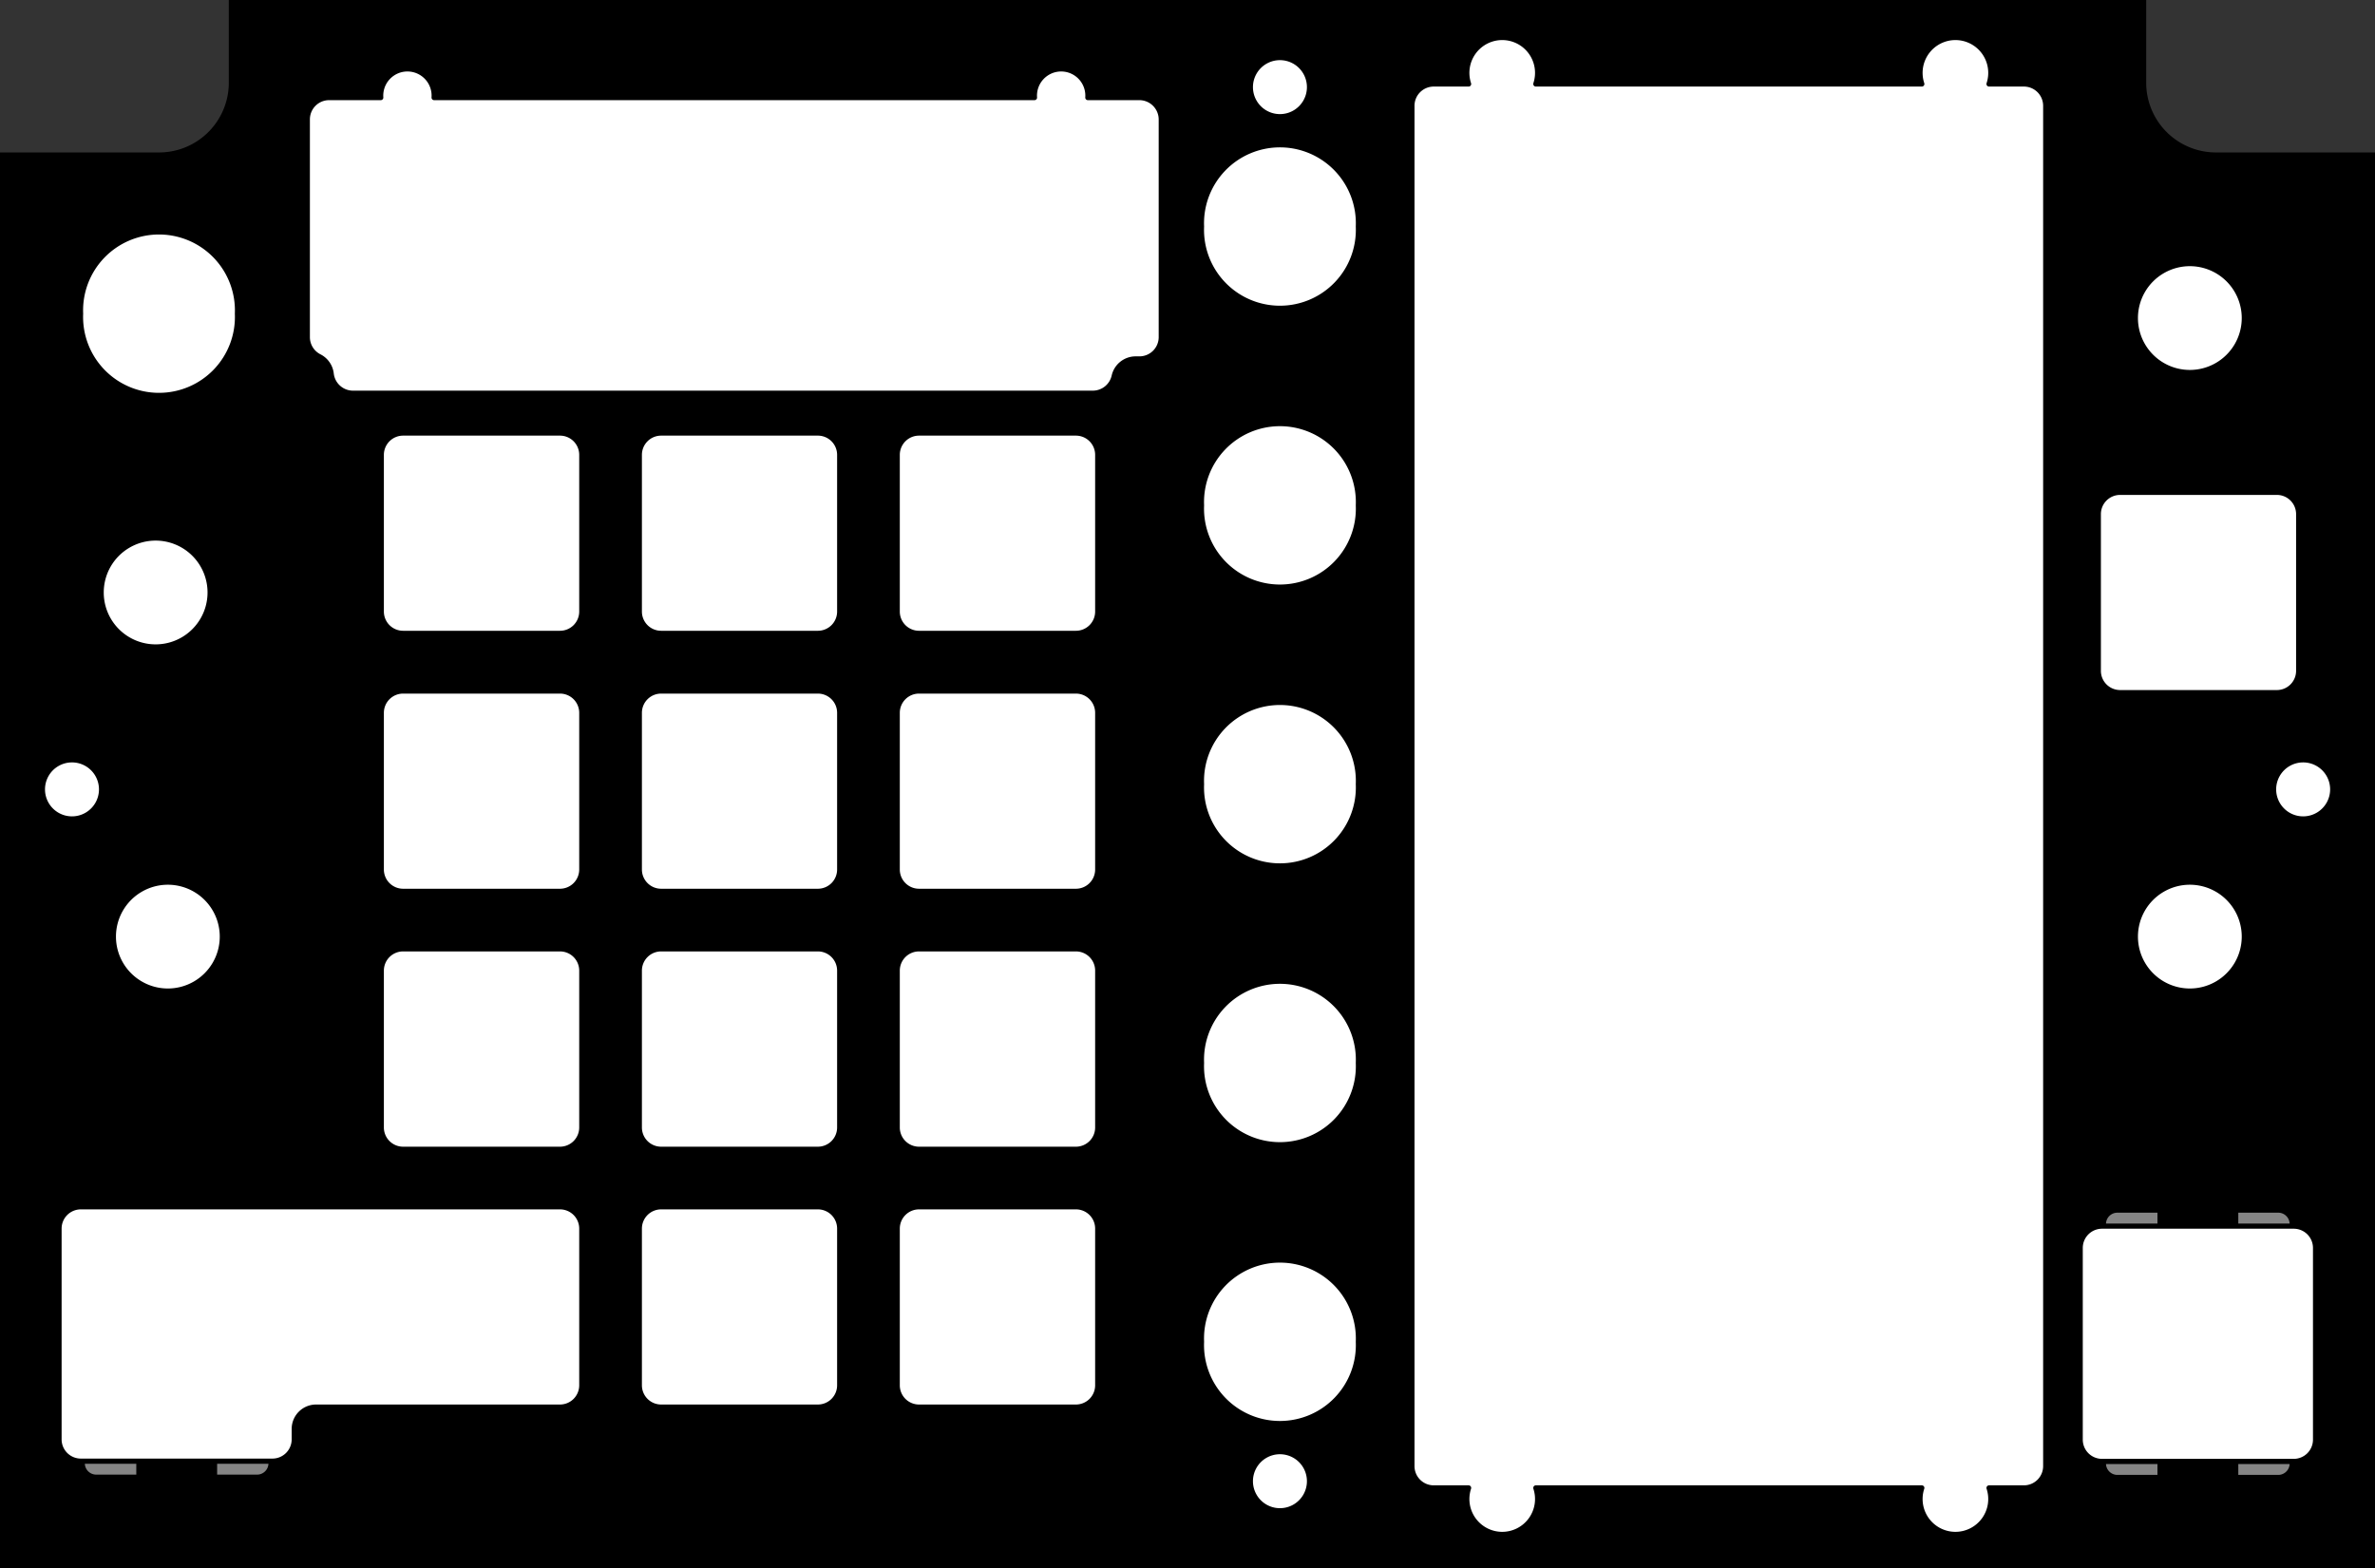 <?xml version="1.0" encoding="utf-8"?>
<!-- Generator: Fusion 360, Shaper Origin Export Add-In, Version 1.6.10  -->
<svg xmlns="http://www.w3.org/2000/svg" xmlns:xlink="http://www.w3.org/1999/xlink" xmlns:shaper="http://www.shapertools.com/namespaces/shaper" shaper:fusionaddin="version:1.6.10" width="17.304cm" height="11.43cm" version="1.1" x="0cm" y="0cm" viewBox="0 0 17.304 11.43" enable-background="new 0 0 17.304 11.43" xml:space="preserve"><rect x="0" y="0" width="17.304" height="11.43" fill="#333333" stroke="none"/><path d="M7.493,4.604 A0.508,0.508 270 0,0 6.985,5.112 L6.985,5.715 -6.985,5.715 -6.985,5.112 A0.508,0.508 0 0,0 -7.493,4.604 L-8.652,4.604 -8.652,-5.715 8.652,-5.715 8.652,4.604 7.493,4.604z" transform="matrix(1,0,0,-1,8.652,5.715)" fill="rgb(0,0,0)" shaper:cutDepth="0.0047625" stroke-linecap="round" stroke-linejoin="round" /><path d="M7.656,-3.123 L7.948,-3.123 A0.083,0.083 90 0,0 8.03,-3.205 L8.03,-3.221 7.656,-3.221 7.656,-3.123z" transform="matrix(1,0,0,-1,8.652,5.715)" fill="rgb(133,133,133)" fill-rule="nonzero" shaper:cutDepth="0.0015875" stroke-linecap="round" stroke-linejoin="round" /><path d="M6.692,-3.205 A0.083,0.083 180 0,0 6.775,-3.123 L7.067,-3.123 7.067,-3.221 6.692,-3.221 6.692,-3.205z" transform="matrix(1,0,0,-1,8.652,5.715)" fill="rgb(133,133,133)" fill-rule="nonzero" shaper:cutDepth="0.0015875" stroke-linecap="round" stroke-linejoin="round" /><path d="M7.067,-5.034 L6.775,-5.034 A0.083,0.083 270 0,0 6.692,-4.952 L6.692,-4.936 7.067,-4.936 7.067,-5.034z" transform="matrix(1,0,0,-1,8.652,5.715)" fill="rgb(133,133,133)" fill-rule="nonzero" shaper:cutDepth="0.0015875" stroke-linecap="round" stroke-linejoin="round" /><path d="M8.03,-4.952 A0.083,0.083 0 0,0 7.948,-5.034 L7.656,-5.034 7.656,-4.936 8.03,-4.936 8.03,-4.952z" transform="matrix(1,0,0,-1,8.652,5.715)" fill="rgb(133,133,133)" fill-rule="nonzero" shaper:cutDepth="0.0015875" stroke-linecap="round" stroke-linejoin="round" /><path d="M-7.659,-5.032 L-7.951,-5.032 A0.083,0.083 270 0,0 -8.034,-4.95 L-8.034,-4.934 -7.659,-4.934 -7.659,-5.032z" transform="matrix(1,0,0,-1,8.652,5.715)" fill="rgb(133,133,133)" fill-rule="nonzero" shaper:cutDepth="0.0015875" stroke-linecap="round" stroke-linejoin="round" /><path d="M-6.696,-4.95 A0.083,0.083 0 0,0 -6.778,-5.032 L-7.07,-5.032 -7.07,-4.934 -6.696,-4.934 -6.696,-4.95z" transform="matrix(1,0,0,-1,8.652,5.715)" fill="rgb(133,133,133)" fill-rule="nonzero" shaper:cutDepth="0.0015875" stroke-linecap="round" stroke-linejoin="round" /><path d="M-8.065,3.429 a0.572,0.572 0 1,1 1.143,0 a0.572,0.572 0 1,1 -1.143,0z" transform="matrix(1,0,0,-1,8.652,5.715)" fill="rgb(255,255,255)" stroke="rgb(0,0,0)" stroke-width="0.001cm" stroke-linecap="round" stroke-linejoin="round" shaper:cutDepth="0.0047625" /><path d="M6.253,-4.97 A0.159,0.159 0 0,0 6.094,-5.129 L5.84,-5.129 A0.258,0.258 18.279 1,0 5.35,-5.129 L2.538,-5.129 A0.258,0.258 18.279 1,0 2.048,-5.129 L1.794,-5.129 A0.159,0.159 270 0,0 1.635,-4.97 L1.635,4.945 A0.159,0.159 180 0,0 1.794,5.103 L2.048,5.103 A0.258,0.258 198.279 1,0 2.538,5.103 L5.35,5.103 A0.258,0.258 198.279 1,0 5.84,5.103 L6.094,5.103 A0.159,0.159 90 0,0 6.253,4.945 L6.253,-4.97z" transform="matrix(1,0,0,-1,8.652,5.715)" fill="rgb(255,255,255)" stroke="rgb(0,0,0)" stroke-width="0.001cm" stroke-linecap="round" stroke-linejoin="round" shaper:cutDepth="0.0047625" /><path d="M6.906,-1.111 a0.397,0.397 0 1,1 0.794,0 a0.397,0.397 0 1,1 -0.794,0z" transform="matrix(1,0,0,-1,8.652,5.715)" fill="rgb(255,255,255)" stroke="rgb(0,0,0)" stroke-width="0.001cm" stroke-linecap="round" stroke-linejoin="round" shaper:cutDepth="0.0047625" /><path d="M6.906,3.397 a0.397,0.397 0 1,1 0.794,0 a0.397,0.397 0 1,1 -0.794,0z" transform="matrix(1,0,0,-1,8.652,5.715)" fill="rgb(255,255,255)" stroke="rgb(0,0,0)" stroke-width="0.001cm" stroke-linecap="round" stroke-linejoin="round" shaper:cutDepth="0.0047625" /><path d="M-7.826,-1.111 a0.397,0.397 0 1,1 0.794,0 a0.397,0.397 0 1,1 -0.794,0z" transform="matrix(1,0,0,-1,8.652,5.715)" fill="rgb(255,255,255)" stroke="rgb(0,0,0)" stroke-width="0.001cm" stroke-linecap="round" stroke-linejoin="round" shaper:cutDepth="0.0047625" /><path d="M-7.915,1.397 a0.397,0.397 0 1,1 0.794,0 a0.397,0.397 0 1,1 -0.794,0z" transform="matrix(1,0,0,-1,8.652,5.715)" fill="rgb(255,255,255)" stroke="rgb(0,0,0)" stroke-width="0.001cm" stroke-linecap="round" stroke-linejoin="round" shaper:cutDepth="0.0047625" /><path d="M0.458,-5.08 a0.215,0.215 0 1,1 0.431,0 a0.215,0.215 0 1,1 -0.431,0z" transform="matrix(1,0,0,-1,8.652,5.715)" fill="rgb(255,255,255)" stroke="rgb(0,0,0)" stroke-width="0.001cm" stroke-linecap="round" stroke-linejoin="round" shaper:cutDepth="0.0047625" /><path d="M7.913,-0.038 a0.215,0.215 0 1,1 0.431,0 a0.215,0.215 0 1,1 -0.431,0z" transform="matrix(1,0,0,-1,8.652,5.715)" fill="rgb(255,255,255)" stroke="rgb(0,0,0)" stroke-width="0.001cm" stroke-linecap="round" stroke-linejoin="round" shaper:cutDepth="0.0047625" /><path d="M-8.343,-0.038 a0.215,0.215 0 1,1 0.431,0 a0.215,0.215 0 1,1 -0.431,0z" transform="matrix(1,0,0,-1,8.652,5.715)" fill="rgb(255,255,255)" stroke="rgb(0,0,0)" stroke-width="0.001cm" stroke-linecap="round" stroke-linejoin="round" shaper:cutDepth="0.0047625" /><path d="M-4.413,1.257 A0.159,0.159 0 0,0 -4.572,1.099 L-5.715,1.099 A0.159,0.159 270 0,0 -5.874,1.257 L-5.874,2.4 A0.159,0.159 180 0,0 -5.715,2.559 L-4.572,2.559 A0.159,0.159 90 0,0 -4.413,2.4 L-4.413,1.257z" transform="matrix(1,0,0,-1,8.652,5.715)" fill="rgb(255,255,255)" stroke="rgb(0,0,0)" stroke-width="0.001cm" stroke-linecap="round" stroke-linejoin="round" shaper:cutDepth="0.0047625" /><path d="M8.219,-4.777 A0.159,0.159 0 0,0 8.06,-4.936 L6.663,-4.936 A0.159,0.159 270 0,0 6.504,-4.777 L6.504,-3.38 A0.159,0.159 180 0,0 6.663,-3.221 L8.06,-3.221 A0.159,0.159 90 0,0 8.219,-3.38 L8.219,-4.777z" transform="matrix(1,0,0,-1,8.652,5.715)" fill="rgb(255,255,255)" stroke="rgb(0,0,0)" stroke-width="0.001cm" stroke-linecap="round" stroke-linejoin="round" shaper:cutDepth="0.0047625" /><path d="M0.102,4.064 a0.572,0.572 0 1,1 1.143,0 a0.572,0.572 0 1,1 -1.143,0z" transform="matrix(1,0,0,-1,8.652,5.715)" fill="rgb(255,255,255)" stroke="rgb(0,0,0)" stroke-width="0.001cm" stroke-linecap="round" stroke-linejoin="round" shaper:cutDepth="0.0047625" /><path d="M0.102,2.032 a0.572,0.572 0 1,1 1.143,0 a0.572,0.572 0 1,1 -1.143,0z" transform="matrix(1,0,0,-1,8.652,5.715)" fill="rgb(255,255,255)" stroke="rgb(0,0,0)" stroke-width="0.001cm" stroke-linecap="round" stroke-linejoin="round" shaper:cutDepth="0.0047625" /><path d="M0.102,0 a0.572,0.572 0 1,1 1.143,0 a0.572,0.572 0 1,1 -1.143,0z" transform="matrix(1,0,0,-1,8.652,5.715)" fill="rgb(255,255,255)" stroke="rgb(0,0,0)" stroke-width="0.001cm" stroke-linecap="round" stroke-linejoin="round" shaper:cutDepth="0.0047625" /><path d="M7.938,2.127 A0.159,0.159 90 0,0 8.096,1.968 L8.096,0.826 A0.159,0.159 0 0,0 7.938,0.667 L6.795,0.667 A0.159,0.159 270 0,0 6.636,0.826 L6.636,1.968 A0.159,0.159 180 0,0 6.795,2.127 L7.938,2.127z" transform="matrix(1,0,0,-1,8.652,5.715)" fill="rgb(255,255,255)" stroke="rgb(0,0,0)" stroke-width="0.001cm" stroke-linecap="round" stroke-linejoin="round" shaper:cutDepth="0.0047625" /><path d="M-2.534,1.257 A0.159,0.159 0 0,0 -2.692,1.099 L-3.835,1.099 A0.159,0.159 270 0,0 -3.994,1.257 L-3.994,2.4 A0.159,0.159 180 0,0 -3.835,2.559 L-2.692,2.559 A0.159,0.159 90 0,0 -2.534,2.4 L-2.534,1.257z" transform="matrix(1,0,0,-1,8.652,5.715)" fill="rgb(255,255,255)" stroke="rgb(0,0,0)" stroke-width="0.001cm" stroke-linecap="round" stroke-linejoin="round" shaper:cutDepth="0.0047625" /><path d="M-2.534,-0.622 A0.159,0.159 0 0,0 -2.692,-0.781 L-3.835,-0.781 A0.159,0.159 270 0,0 -3.994,-0.622 L-3.994,0.521 A0.159,0.159 180 0,0 -3.835,0.679 L-2.692,0.679 A0.159,0.159 90 0,0 -2.534,0.521 L-2.534,-0.622z" transform="matrix(1,0,0,-1,8.652,5.715)" fill="rgb(255,255,255)" stroke="rgb(0,0,0)" stroke-width="0.001cm" stroke-linecap="round" stroke-linejoin="round" shaper:cutDepth="0.0047625" /><path d="M-2.534,-2.502 A0.159,0.159 0 0,0 -2.692,-2.661 L-3.835,-2.661 A0.159,0.159 270 0,0 -3.994,-2.502 L-3.994,-1.359 A0.159,0.159 180 0,0 -3.835,-1.2 L-2.692,-1.2 A0.159,0.159 90 0,0 -2.534,-1.359 L-2.534,-2.502z" transform="matrix(1,0,0,-1,8.652,5.715)" fill="rgb(255,255,255)" stroke="rgb(0,0,0)" stroke-width="0.001cm" stroke-linecap="round" stroke-linejoin="round" shaper:cutDepth="0.0047625" /><path d="M-4.572,-3.08 A0.159,0.159 90 0,0 -4.413,-3.239 L-4.413,-4.381 A0.159,0.159 0 0,0 -4.572,-4.54 L-6.349,-4.54 A0.159,0.159 90 0,1 -6.508,-4.699 L-6.508,-4.775 A0.159,0.159 0 0,0 -6.666,-4.934 L-8.063,-4.934 A0.159,0.159 270 0,0 -8.222,-4.775 L-8.222,-3.239 A0.159,0.159 180 0,0 -8.063,-3.08 L-4.572,-3.08z" transform="matrix(1,0,0,-1,8.652,5.715)" fill="rgb(255,255,255)" stroke="rgb(0,0,0)" stroke-width="0.001cm" stroke-linecap="round" stroke-linejoin="round" shaper:cutDepth="0.0047625" /><path d="M-2.534,-4.381 A0.159,0.159 0 0,0 -2.692,-4.54 L-3.835,-4.54 A0.159,0.159 270 0,0 -3.994,-4.381 L-3.994,-3.239 A0.159,0.159 180 0,0 -3.835,-3.08 L-2.692,-3.08 A0.159,0.159 90 0,0 -2.534,-3.239 L-2.534,-4.381z" transform="matrix(1,0,0,-1,8.652,5.715)" fill="rgb(255,255,255)" stroke="rgb(0,0,0)" stroke-width="0.001cm" stroke-linecap="round" stroke-linejoin="round" shaper:cutDepth="0.0047625" /><path d="M-4.413,-2.502 A0.159,0.159 0 0,0 -4.572,-2.661 L-5.715,-2.661 A0.159,0.159 270 0,0 -5.874,-2.502 L-5.874,-1.359 A0.159,0.159 180 0,0 -5.715,-1.2 L-4.572,-1.2 A0.159,0.159 90 0,0 -4.413,-1.359 L-4.413,-2.502z" transform="matrix(1,0,0,-1,8.652,5.715)" fill="rgb(255,255,255)" stroke="rgb(0,0,0)" stroke-width="0.001cm" stroke-linecap="round" stroke-linejoin="round" shaper:cutDepth="0.0047625" /><path d="M-4.413,-0.622 A0.159,0.159 0 0,0 -4.572,-0.781 L-5.715,-0.781 A0.159,0.159 270 0,0 -5.874,-0.622 L-5.874,0.521 A0.159,0.159 180 0,0 -5.715,0.679 L-4.572,0.679 A0.159,0.159 90 0,0 -4.413,0.521 L-4.413,-0.622z" transform="matrix(1,0,0,-1,8.652,5.715)" fill="rgb(255,255,255)" stroke="rgb(0,0,0)" stroke-width="0.001cm" stroke-linecap="round" stroke-linejoin="round" shaper:cutDepth="0.0047625" /><path d="M-0.654,-4.381 A0.159,0.159 0 0,0 -0.813,-4.54 L-1.956,-4.54 A0.159,0.159 270 0,0 -2.115,-4.381 L-2.115,-3.239 A0.159,0.159 180 0,0 -1.956,-3.08 L-0.813,-3.08 A0.159,0.159 90 0,0 -0.654,-3.239 L-0.654,-4.381z" transform="matrix(1,0,0,-1,8.652,5.715)" fill="rgb(255,255,255)" stroke="rgb(0,0,0)" stroke-width="0.001cm" stroke-linecap="round" stroke-linejoin="round" shaper:cutDepth="0.0047625" /><path d="M0.102,-4.064 a0.572,0.572 0 1,1 1.143,0 a0.572,0.572 0 1,1 -1.143,0z" transform="matrix(1,0,0,-1,8.652,5.715)" fill="rgb(255,255,255)" stroke="rgb(0,0,0)" stroke-width="0.001cm" stroke-linecap="round" stroke-linejoin="round" shaper:cutDepth="0.0047625" /><path d="M0.102,-2.032 a0.572,0.572 0 1,1 1.143,0 a0.572,0.572 0 1,1 -1.143,0z" transform="matrix(1,0,0,-1,8.652,5.715)" fill="rgb(255,255,255)" stroke="rgb(0,0,0)" stroke-width="0.001cm" stroke-linecap="round" stroke-linejoin="round" shaper:cutDepth="0.0047625" /><path d="M-0.654,-2.502 A0.159,0.159 0 0,0 -0.813,-2.661 L-1.956,-2.661 A0.159,0.159 270 0,0 -2.115,-2.502 L-2.115,-1.359 A0.159,0.159 180 0,0 -1.956,-1.2 L-0.813,-1.2 A0.159,0.159 90 0,0 -0.654,-1.359 L-0.654,-2.502z" transform="matrix(1,0,0,-1,8.652,5.715)" fill="rgb(255,255,255)" stroke="rgb(0,0,0)" stroke-width="0.001cm" stroke-linecap="round" stroke-linejoin="round" shaper:cutDepth="0.0047625" /><path d="M-0.654,-0.622 A0.159,0.159 0 0,0 -0.813,-0.781 L-1.956,-0.781 A0.159,0.159 270 0,0 -2.115,-0.622 L-2.115,0.521 A0.159,0.159 180 0,0 -1.956,0.679 L-0.813,0.679 A0.159,0.159 90 0,0 -0.654,0.521 L-0.654,-0.622z" transform="matrix(1,0,0,-1,8.652,5.715)" fill="rgb(255,255,255)" stroke="rgb(0,0,0)" stroke-width="0.001cm" stroke-linecap="round" stroke-linejoin="round" shaper:cutDepth="0.0047625" /><path d="M-0.654,1.257 A0.159,0.159 0 0,0 -0.813,1.099 L-1.956,1.099 A0.159,0.159 270 0,0 -2.115,1.257 L-2.115,2.4 A0.159,0.159 180 0,0 -1.956,2.559 L-0.813,2.559 A0.159,0.159 90 0,0 -0.654,2.4 L-0.654,1.257z" transform="matrix(1,0,0,-1,8.652,5.715)" fill="rgb(255,255,255)" stroke="rgb(0,0,0)" stroke-width="0.001cm" stroke-linecap="round" stroke-linejoin="round" shaper:cutDepth="0.0047625" /><path d="M0.458,5.08 a0.215,0.215 0 1,1 0.431,0 a0.215,0.215 0 1,1 -0.431,0z" transform="matrix(1,0,0,-1,8.652,5.715)" fill="rgb(255,255,255)" stroke="rgb(0,0,0)" stroke-width="0.001cm" stroke-linecap="round" stroke-linejoin="round" shaper:cutDepth="0.0047625" /><path d="M-0.191,3.258 A0.159,0.159 0 0,0 -0.349,3.099 L-0.378,3.099 A0.16,0.16 90 0,1 -0.534,2.974 A0.16,0.16 347.267 0,0 -0.69,2.849 L-6.08,2.849 A0.16,0.16 270 0,0 -6.239,2.991 A0.16,0.16 6.59 0,1 -6.326,3.116 A0.159,0.159 243.372 0,0 -6.413,3.258 L-6.413,4.845 A0.159,0.159 180 0,0 -6.255,5.004 L-5.878,5.004 A0.195,0.195 185.27 1,0 -5.489,5.004 L-1.115,5.004 A0.195,0.195 185.27 1,0 -0.726,5.004 L-0.351,5.004 A0.16,0.16 90 0,0 -0.191,4.844 L-0.191,3.258z" transform="matrix(1,0,0,-1,8.652,5.715)" fill="rgb(255,255,255)" stroke="rgb(0,0,0)" stroke-width="0.001cm" stroke-linecap="round" stroke-linejoin="round" shaper:cutDepth="0.0047625" /></svg>